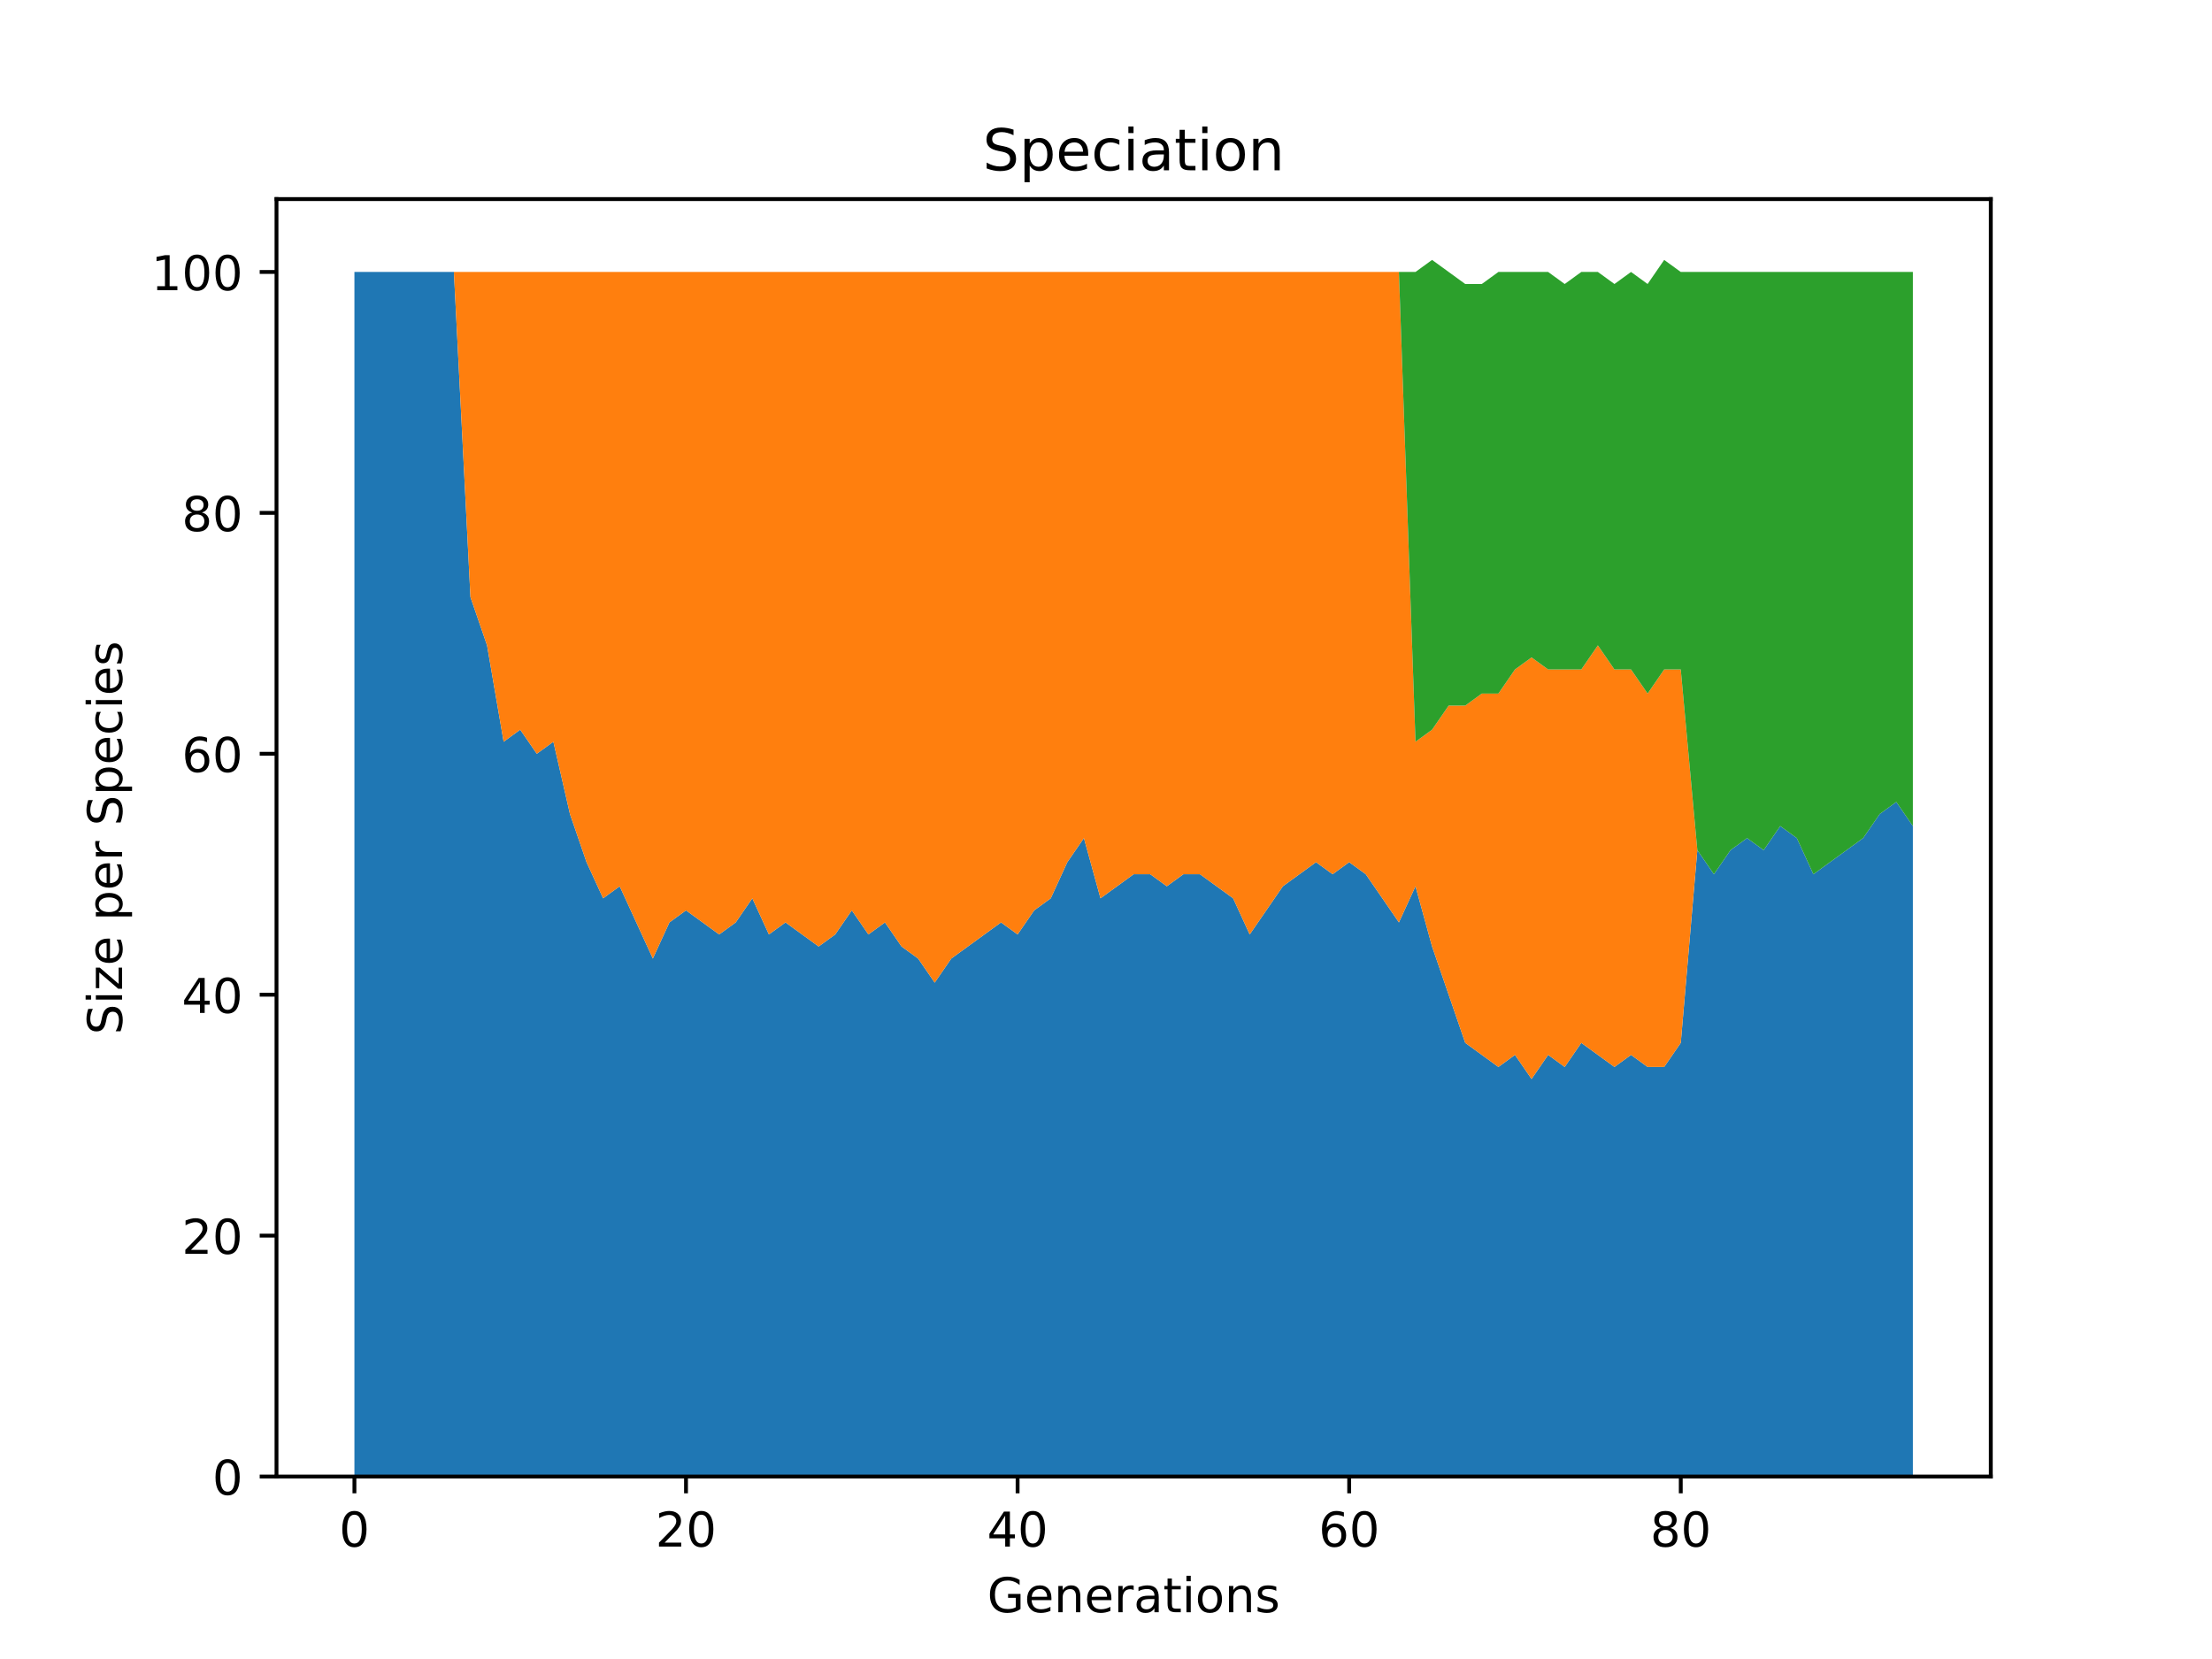 <?xml version="1.0" encoding="utf-8" standalone="no"?>
<!DOCTYPE svg PUBLIC "-//W3C//DTD SVG 1.1//EN"
  "http://www.w3.org/Graphics/SVG/1.1/DTD/svg11.dtd">
<!-- Created with matplotlib (https://matplotlib.org/) -->
<svg height="345.6pt" version="1.1" viewBox="0 0 460.8 345.6" width="460.8pt" xmlns="http://www.w3.org/2000/svg" xmlns:xlink="http://www.w3.org/1999/xlink">
 <defs>
  <style type="text/css">*{stroke-linecap:butt;stroke-linejoin:round;}</style>
 </defs>
 <g id="figure_1">
  <g id="patch_1">
   <path d="M 0 345.6 
L 460.8 345.6 
L 460.8 0 
L 0 0 
z
" style="fill:#ffffff;"/>
  </g>
  <g id="axes_1">
   <g id="patch_2">
    <path d="M 57.6 307.584 
L 414.72 307.584 
L 414.72 41.472 
L 57.6 41.472 
z
" style="fill:#ffffff;"/>
   </g>
   <g id="PolyCollection_1">
    <path clip-path="url(#p830a45594c)" d="M 73.833 56.653 
L 73.833 307.584 
L 77.286 307.584 
L 80.74 307.584 
L 84.194 307.584 
L 87.648 307.584 
L 91.102 307.584 
L 94.555 307.584 
L 98.009 307.584 
L 101.463 307.584 
L 104.917 307.584 
L 108.37 307.584 
L 111.824 307.584 
L 115.278 307.584 
L 118.732 307.584 
L 122.186 307.584 
L 125.639 307.584 
L 129.093 307.584 
L 132.547 307.584 
L 136.001 307.584 
L 139.454 307.584 
L 142.908 307.584 
L 146.362 307.584 
L 149.816 307.584 
L 153.269 307.584 
L 156.723 307.584 
L 160.177 307.584 
L 163.631 307.584 
L 167.085 307.584 
L 170.538 307.584 
L 173.992 307.584 
L 177.446 307.584 
L 180.9 307.584 
L 184.353 307.584 
L 187.807 307.584 
L 191.261 307.584 
L 194.715 307.584 
L 198.169 307.584 
L 201.622 307.584 
L 205.076 307.584 
L 208.53 307.584 
L 211.984 307.584 
L 215.437 307.584 
L 218.891 307.584 
L 222.345 307.584 
L 225.799 307.584 
L 229.252 307.584 
L 232.706 307.584 
L 236.16 307.584 
L 239.614 307.584 
L 243.068 307.584 
L 246.521 307.584 
L 249.975 307.584 
L 253.429 307.584 
L 256.883 307.584 
L 260.336 307.584 
L 263.79 307.584 
L 267.244 307.584 
L 270.698 307.584 
L 274.151 307.584 
L 277.605 307.584 
L 281.059 307.584 
L 284.513 307.584 
L 287.967 307.584 
L 291.42 307.584 
L 294.874 307.584 
L 298.328 307.584 
L 301.782 307.584 
L 305.235 307.584 
L 308.689 307.584 
L 312.143 307.584 
L 315.597 307.584 
L 319.051 307.584 
L 322.504 307.584 
L 325.958 307.584 
L 329.412 307.584 
L 332.866 307.584 
L 336.319 307.584 
L 339.773 307.584 
L 343.227 307.584 
L 346.681 307.584 
L 350.134 307.584 
L 353.588 307.584 
L 357.042 307.584 
L 360.496 307.584 
L 363.95 307.584 
L 367.403 307.584 
L 370.857 307.584 
L 374.311 307.584 
L 377.765 307.584 
L 381.218 307.584 
L 384.672 307.584 
L 388.126 307.584 
L 391.58 307.584 
L 395.034 307.584 
L 398.487 307.584 
L 398.487 172.081 
L 398.487 172.081 
L 395.034 167.063 
L 391.58 169.572 
L 388.126 174.591 
L 384.672 177.1 
L 381.218 179.609 
L 377.765 182.119 
L 374.311 174.591 
L 370.857 172.081 
L 367.403 177.1 
L 363.95 174.591 
L 360.496 177.1 
L 357.042 182.119 
L 353.588 177.1 
L 350.134 217.249 
L 346.681 222.268 
L 343.227 222.268 
L 339.773 219.758 
L 336.319 222.268 
L 332.866 219.758 
L 329.412 217.249 
L 325.958 222.268 
L 322.504 219.758 
L 319.051 224.777 
L 315.597 219.758 
L 312.143 222.268 
L 308.689 219.758 
L 305.235 217.249 
L 301.782 207.212 
L 298.328 197.174 
L 294.874 184.628 
L 291.42 192.156 
L 287.967 187.137 
L 284.513 182.119 
L 281.059 179.609 
L 277.605 182.119 
L 274.151 179.609 
L 270.698 182.119 
L 267.244 184.628 
L 263.79 189.647 
L 260.336 194.665 
L 256.883 187.137 
L 253.429 184.628 
L 249.975 182.119 
L 246.521 182.119 
L 243.068 184.628 
L 239.614 182.119 
L 236.16 182.119 
L 232.706 184.628 
L 229.252 187.137 
L 225.799 174.591 
L 222.345 179.609 
L 218.891 187.137 
L 215.437 189.647 
L 211.984 194.665 
L 208.53 192.156 
L 205.076 194.665 
L 201.622 197.174 
L 198.169 199.684 
L 194.715 204.702 
L 191.261 199.684 
L 187.807 197.174 
L 184.353 192.156 
L 180.9 194.665 
L 177.446 189.647 
L 173.992 194.665 
L 170.538 197.174 
L 167.085 194.665 
L 163.631 192.156 
L 160.177 194.665 
L 156.723 187.137 
L 153.269 192.156 
L 149.816 194.665 
L 146.362 192.156 
L 142.908 189.647 
L 139.454 192.156 
L 136.001 199.684 
L 132.547 192.156 
L 129.093 184.628 
L 125.639 187.137 
L 122.186 179.609 
L 118.732 169.572 
L 115.278 154.516 
L 111.824 157.026 
L 108.37 152.007 
L 104.917 154.516 
L 101.463 134.442 
L 98.009 124.405 
L 94.555 56.653 
L 91.102 56.653 
L 87.648 56.653 
L 84.194 56.653 
L 80.74 56.653 
L 77.286 56.653 
L 73.833 56.653 
z
" style="fill:#1f77b4;"/>
   </g>
   <g id="PolyCollection_2">
    <path clip-path="url(#p830a45594c)" d="M 73.833 56.653 
L 73.833 56.653 
L 77.286 56.653 
L 80.74 56.653 
L 84.194 56.653 
L 87.648 56.653 
L 91.102 56.653 
L 94.555 56.653 
L 98.009 124.405 
L 101.463 134.442 
L 104.917 154.516 
L 108.37 152.007 
L 111.824 157.026 
L 115.278 154.516 
L 118.732 169.572 
L 122.186 179.609 
L 125.639 187.137 
L 129.093 184.628 
L 132.547 192.156 
L 136.001 199.684 
L 139.454 192.156 
L 142.908 189.647 
L 146.362 192.156 
L 149.816 194.665 
L 153.269 192.156 
L 156.723 187.137 
L 160.177 194.665 
L 163.631 192.156 
L 167.085 194.665 
L 170.538 197.174 
L 173.992 194.665 
L 177.446 189.647 
L 180.9 194.665 
L 184.353 192.156 
L 187.807 197.174 
L 191.261 199.684 
L 194.715 204.702 
L 198.169 199.684 
L 201.622 197.174 
L 205.076 194.665 
L 208.53 192.156 
L 211.984 194.665 
L 215.437 189.647 
L 218.891 187.137 
L 222.345 179.609 
L 225.799 174.591 
L 229.252 187.137 
L 232.706 184.628 
L 236.16 182.119 
L 239.614 182.119 
L 243.068 184.628 
L 246.521 182.119 
L 249.975 182.119 
L 253.429 184.628 
L 256.883 187.137 
L 260.336 194.665 
L 263.79 189.647 
L 267.244 184.628 
L 270.698 182.119 
L 274.151 179.609 
L 277.605 182.119 
L 281.059 179.609 
L 284.513 182.119 
L 287.967 187.137 
L 291.42 192.156 
L 294.874 184.628 
L 298.328 197.174 
L 301.782 207.212 
L 305.235 217.249 
L 308.689 219.758 
L 312.143 222.268 
L 315.597 219.758 
L 319.051 224.777 
L 322.504 219.758 
L 325.958 222.268 
L 329.412 217.249 
L 332.866 219.758 
L 336.319 222.268 
L 339.773 219.758 
L 343.227 222.268 
L 346.681 222.268 
L 350.134 217.249 
L 353.588 177.1 
L 357.042 182.119 
L 360.496 177.1 
L 363.95 174.591 
L 367.403 177.1 
L 370.857 172.081 
L 374.311 174.591 
L 377.765 182.119 
L 381.218 179.609 
L 384.672 177.1 
L 388.126 174.591 
L 391.58 169.572 
L 395.034 167.063 
L 398.487 172.081 
L 398.487 172.081 
L 398.487 172.081 
L 395.034 167.063 
L 391.58 169.572 
L 388.126 174.591 
L 384.672 177.1 
L 381.218 179.609 
L 377.765 182.119 
L 374.311 174.591 
L 370.857 172.081 
L 367.403 177.1 
L 363.95 174.591 
L 360.496 177.1 
L 357.042 182.119 
L 353.588 177.1 
L 350.134 139.46 
L 346.681 139.46 
L 343.227 144.479 
L 339.773 139.46 
L 336.319 139.46 
L 332.866 134.442 
L 329.412 139.46 
L 325.958 139.46 
L 322.504 139.46 
L 319.051 136.951 
L 315.597 139.46 
L 312.143 144.479 
L 308.689 144.479 
L 305.235 146.988 
L 301.782 146.988 
L 298.328 152.007 
L 294.874 154.516 
L 291.42 56.653 
L 287.967 56.653 
L 284.513 56.653 
L 281.059 56.653 
L 277.605 56.653 
L 274.151 56.653 
L 270.698 56.653 
L 267.244 56.653 
L 263.79 56.653 
L 260.336 56.653 
L 256.883 56.653 
L 253.429 56.653 
L 249.975 56.653 
L 246.521 56.653 
L 243.068 56.653 
L 239.614 56.653 
L 236.16 56.653 
L 232.706 56.653 
L 229.252 56.653 
L 225.799 56.653 
L 222.345 56.653 
L 218.891 56.653 
L 215.437 56.653 
L 211.984 56.653 
L 208.53 56.653 
L 205.076 56.653 
L 201.622 56.653 
L 198.169 56.653 
L 194.715 56.653 
L 191.261 56.653 
L 187.807 56.653 
L 184.353 56.653 
L 180.9 56.653 
L 177.446 56.653 
L 173.992 56.653 
L 170.538 56.653 
L 167.085 56.653 
L 163.631 56.653 
L 160.177 56.653 
L 156.723 56.653 
L 153.269 56.653 
L 149.816 56.653 
L 146.362 56.653 
L 142.908 56.653 
L 139.454 56.653 
L 136.001 56.653 
L 132.547 56.653 
L 129.093 56.653 
L 125.639 56.653 
L 122.186 56.653 
L 118.732 56.653 
L 115.278 56.653 
L 111.824 56.653 
L 108.37 56.653 
L 104.917 56.653 
L 101.463 56.653 
L 98.009 56.653 
L 94.555 56.653 
L 91.102 56.653 
L 87.648 56.653 
L 84.194 56.653 
L 80.74 56.653 
L 77.286 56.653 
L 73.833 56.653 
z
" style="fill:#ff7f0e;"/>
   </g>
   <g id="PolyCollection_3">
    <path clip-path="url(#p830a45594c)" d="M 73.833 56.653 
L 73.833 56.653 
L 77.286 56.653 
L 80.74 56.653 
L 84.194 56.653 
L 87.648 56.653 
L 91.102 56.653 
L 94.555 56.653 
L 98.009 56.653 
L 101.463 56.653 
L 104.917 56.653 
L 108.37 56.653 
L 111.824 56.653 
L 115.278 56.653 
L 118.732 56.653 
L 122.186 56.653 
L 125.639 56.653 
L 129.093 56.653 
L 132.547 56.653 
L 136.001 56.653 
L 139.454 56.653 
L 142.908 56.653 
L 146.362 56.653 
L 149.816 56.653 
L 153.269 56.653 
L 156.723 56.653 
L 160.177 56.653 
L 163.631 56.653 
L 167.085 56.653 
L 170.538 56.653 
L 173.992 56.653 
L 177.446 56.653 
L 180.9 56.653 
L 184.353 56.653 
L 187.807 56.653 
L 191.261 56.653 
L 194.715 56.653 
L 198.169 56.653 
L 201.622 56.653 
L 205.076 56.653 
L 208.53 56.653 
L 211.984 56.653 
L 215.437 56.653 
L 218.891 56.653 
L 222.345 56.653 
L 225.799 56.653 
L 229.252 56.653 
L 232.706 56.653 
L 236.16 56.653 
L 239.614 56.653 
L 243.068 56.653 
L 246.521 56.653 
L 249.975 56.653 
L 253.429 56.653 
L 256.883 56.653 
L 260.336 56.653 
L 263.79 56.653 
L 267.244 56.653 
L 270.698 56.653 
L 274.151 56.653 
L 277.605 56.653 
L 281.059 56.653 
L 284.513 56.653 
L 287.967 56.653 
L 291.42 56.653 
L 294.874 154.516 
L 298.328 152.007 
L 301.782 146.988 
L 305.235 146.988 
L 308.689 144.479 
L 312.143 144.479 
L 315.597 139.46 
L 319.051 136.951 
L 322.504 139.46 
L 325.958 139.46 
L 329.412 139.46 
L 332.866 134.442 
L 336.319 139.46 
L 339.773 139.46 
L 343.227 144.479 
L 346.681 139.46 
L 350.134 139.46 
L 353.588 177.1 
L 357.042 182.119 
L 360.496 177.1 
L 363.95 174.591 
L 367.403 177.1 
L 370.857 172.081 
L 374.311 174.591 
L 377.765 182.119 
L 381.218 179.609 
L 384.672 177.1 
L 388.126 174.591 
L 391.58 169.572 
L 395.034 167.063 
L 398.487 172.081 
L 398.487 56.653 
L 398.487 56.653 
L 395.034 56.653 
L 391.58 56.653 
L 388.126 56.653 
L 384.672 56.653 
L 381.218 56.653 
L 377.765 56.653 
L 374.311 56.653 
L 370.857 56.653 
L 367.403 56.653 
L 363.95 56.653 
L 360.496 56.653 
L 357.042 56.653 
L 353.588 56.653 
L 350.134 56.653 
L 346.681 54.144 
L 343.227 59.163 
L 339.773 56.653 
L 336.319 59.163 
L 332.866 56.653 
L 329.412 56.653 
L 325.958 59.163 
L 322.504 56.653 
L 319.051 56.653 
L 315.597 56.653 
L 312.143 56.653 
L 308.689 59.163 
L 305.235 59.163 
L 301.782 56.653 
L 298.328 54.144 
L 294.874 56.653 
L 291.42 56.653 
L 287.967 56.653 
L 284.513 56.653 
L 281.059 56.653 
L 277.605 56.653 
L 274.151 56.653 
L 270.698 56.653 
L 267.244 56.653 
L 263.79 56.653 
L 260.336 56.653 
L 256.883 56.653 
L 253.429 56.653 
L 249.975 56.653 
L 246.521 56.653 
L 243.068 56.653 
L 239.614 56.653 
L 236.16 56.653 
L 232.706 56.653 
L 229.252 56.653 
L 225.799 56.653 
L 222.345 56.653 
L 218.891 56.653 
L 215.437 56.653 
L 211.984 56.653 
L 208.53 56.653 
L 205.076 56.653 
L 201.622 56.653 
L 198.169 56.653 
L 194.715 56.653 
L 191.261 56.653 
L 187.807 56.653 
L 184.353 56.653 
L 180.9 56.653 
L 177.446 56.653 
L 173.992 56.653 
L 170.538 56.653 
L 167.085 56.653 
L 163.631 56.653 
L 160.177 56.653 
L 156.723 56.653 
L 153.269 56.653 
L 149.816 56.653 
L 146.362 56.653 
L 142.908 56.653 
L 139.454 56.653 
L 136.001 56.653 
L 132.547 56.653 
L 129.093 56.653 
L 125.639 56.653 
L 122.186 56.653 
L 118.732 56.653 
L 115.278 56.653 
L 111.824 56.653 
L 108.37 56.653 
L 104.917 56.653 
L 101.463 56.653 
L 98.009 56.653 
L 94.555 56.653 
L 91.102 56.653 
L 87.648 56.653 
L 84.194 56.653 
L 80.74 56.653 
L 77.286 56.653 
L 73.833 56.653 
z
" style="fill:#2ca02c;"/>
   </g>
   <g id="matplotlib.axis_1">
    <g id="xtick_1">
     <g id="line2d_1">
      <defs>
       <path d="M 0 0 
L 0 3.5 
" id="m024dc32980" style="stroke:#000000;stroke-width:0.8;"/>
      </defs>
      <g>
       <use style="stroke:#000000;stroke-width:0.8;" x="73.833" xlink:href="#m024dc32980" y="307.584"/>
      </g>
     </g>
     <g id="text_1">
      <!-- 0 -->
      <g transform="translate(70.651 322.182)scale(0.1 -0.1)">
       <defs>
        <path d="M 31.781 66.406 
Q 24.172 66.406 20.328 58.906 
Q 16.5 51.422 16.5 36.375 
Q 16.5 21.391 20.328 13.891 
Q 24.172 6.391 31.781 6.391 
Q 39.453 6.391 43.281 13.891 
Q 47.125 21.391 47.125 36.375 
Q 47.125 51.422 43.281 58.906 
Q 39.453 66.406 31.781 66.406 
z
M 31.781 74.219 
Q 44.047 74.219 50.516 64.516 
Q 56.984 54.828 56.984 36.375 
Q 56.984 17.969 50.516 8.266 
Q 44.047 -1.422 31.781 -1.422 
Q 19.531 -1.422 13.062 8.266 
Q 6.594 17.969 6.594 36.375 
Q 6.594 54.828 13.062 64.516 
Q 19.531 74.219 31.781 74.219 
z
" id="DejaVuSans-48"/>
       </defs>
       <use xlink:href="#DejaVuSans-48"/>
      </g>
     </g>
    </g>
    <g id="xtick_2">
     <g id="line2d_2">
      <g>
       <use style="stroke:#000000;stroke-width:0.8;" x="142.908" xlink:href="#m024dc32980" y="307.584"/>
      </g>
     </g>
     <g id="text_2">
      <!-- 20 -->
      <g transform="translate(136.546 322.182)scale(0.1 -0.1)">
       <defs>
        <path d="M 19.188 8.297 
L 53.609 8.297 
L 53.609 0 
L 7.328 0 
L 7.328 8.297 
Q 12.938 14.109 22.625 23.891 
Q 32.328 33.688 34.812 36.531 
Q 39.547 41.844 41.422 45.531 
Q 43.312 49.219 43.312 52.781 
Q 43.312 58.594 39.234 62.25 
Q 35.156 65.922 28.609 65.922 
Q 23.969 65.922 18.812 64.312 
Q 13.672 62.703 7.812 59.422 
L 7.812 69.391 
Q 13.766 71.781 18.938 73 
Q 24.125 74.219 28.422 74.219 
Q 39.75 74.219 46.484 68.547 
Q 53.219 62.891 53.219 53.422 
Q 53.219 48.922 51.531 44.891 
Q 49.859 40.875 45.406 35.406 
Q 44.188 33.984 37.641 27.219 
Q 31.109 20.453 19.188 8.297 
z
" id="DejaVuSans-50"/>
       </defs>
       <use xlink:href="#DejaVuSans-50"/>
       <use x="63.623" xlink:href="#DejaVuSans-48"/>
      </g>
     </g>
    </g>
    <g id="xtick_3">
     <g id="line2d_3">
      <g>
       <use style="stroke:#000000;stroke-width:0.8;" x="211.984" xlink:href="#m024dc32980" y="307.584"/>
      </g>
     </g>
     <g id="text_3">
      <!-- 40 -->
      <g transform="translate(205.621 322.182)scale(0.1 -0.1)">
       <defs>
        <path d="M 37.797 64.312 
L 12.891 25.391 
L 37.797 25.391 
z
M 35.203 72.906 
L 47.609 72.906 
L 47.609 25.391 
L 58.016 25.391 
L 58.016 17.188 
L 47.609 17.188 
L 47.609 0 
L 37.797 0 
L 37.797 17.188 
L 4.891 17.188 
L 4.891 26.703 
z
" id="DejaVuSans-52"/>
       </defs>
       <use xlink:href="#DejaVuSans-52"/>
       <use x="63.623" xlink:href="#DejaVuSans-48"/>
      </g>
     </g>
    </g>
    <g id="xtick_4">
     <g id="line2d_4">
      <g>
       <use style="stroke:#000000;stroke-width:0.8;" x="281.059" xlink:href="#m024dc32980" y="307.584"/>
      </g>
     </g>
     <g id="text_4">
      <!-- 60 -->
      <g transform="translate(274.697 322.182)scale(0.1 -0.1)">
       <defs>
        <path d="M 33.016 40.375 
Q 26.375 40.375 22.484 35.828 
Q 18.609 31.297 18.609 23.391 
Q 18.609 15.531 22.484 10.953 
Q 26.375 6.391 33.016 6.391 
Q 39.656 6.391 43.531 10.953 
Q 47.406 15.531 47.406 23.391 
Q 47.406 31.297 43.531 35.828 
Q 39.656 40.375 33.016 40.375 
z
M 52.594 71.297 
L 52.594 62.312 
Q 48.875 64.062 45.094 64.984 
Q 41.312 65.922 37.594 65.922 
Q 27.828 65.922 22.672 59.328 
Q 17.531 52.734 16.797 39.406 
Q 19.672 43.656 24.016 45.922 
Q 28.375 48.188 33.594 48.188 
Q 44.578 48.188 50.953 41.516 
Q 57.328 34.859 57.328 23.391 
Q 57.328 12.156 50.688 5.359 
Q 44.047 -1.422 33.016 -1.422 
Q 20.359 -1.422 13.672 8.266 
Q 6.984 17.969 6.984 36.375 
Q 6.984 53.656 15.188 63.938 
Q 23.391 74.219 37.203 74.219 
Q 40.922 74.219 44.703 73.484 
Q 48.484 72.75 52.594 71.297 
z
" id="DejaVuSans-54"/>
       </defs>
       <use xlink:href="#DejaVuSans-54"/>
       <use x="63.623" xlink:href="#DejaVuSans-48"/>
      </g>
     </g>
    </g>
    <g id="xtick_5">
     <g id="line2d_5">
      <g>
       <use style="stroke:#000000;stroke-width:0.8;" x="350.134" xlink:href="#m024dc32980" y="307.584"/>
      </g>
     </g>
     <g id="text_5">
      <!-- 80 -->
      <g transform="translate(343.772 322.182)scale(0.1 -0.1)">
       <defs>
        <path d="M 31.781 34.625 
Q 24.75 34.625 20.719 30.859 
Q 16.703 27.094 16.703 20.516 
Q 16.703 13.922 20.719 10.156 
Q 24.75 6.391 31.781 6.391 
Q 38.812 6.391 42.859 10.172 
Q 46.922 13.969 46.922 20.516 
Q 46.922 27.094 42.891 30.859 
Q 38.875 34.625 31.781 34.625 
z
M 21.922 38.812 
Q 15.578 40.375 12.031 44.719 
Q 8.5 49.078 8.5 55.328 
Q 8.5 64.062 14.719 69.141 
Q 20.953 74.219 31.781 74.219 
Q 42.672 74.219 48.875 69.141 
Q 55.078 64.062 55.078 55.328 
Q 55.078 49.078 51.531 44.719 
Q 48 40.375 41.703 38.812 
Q 48.828 37.156 52.797 32.312 
Q 56.781 27.484 56.781 20.516 
Q 56.781 9.906 50.312 4.234 
Q 43.844 -1.422 31.781 -1.422 
Q 19.734 -1.422 13.25 4.234 
Q 6.781 9.906 6.781 20.516 
Q 6.781 27.484 10.781 32.312 
Q 14.797 37.156 21.922 38.812 
z
M 18.312 54.391 
Q 18.312 48.734 21.844 45.562 
Q 25.391 42.391 31.781 42.391 
Q 38.141 42.391 41.719 45.562 
Q 45.312 48.734 45.312 54.391 
Q 45.312 60.062 41.719 63.234 
Q 38.141 66.406 31.781 66.406 
Q 25.391 66.406 21.844 63.234 
Q 18.312 60.062 18.312 54.391 
z
" id="DejaVuSans-56"/>
       </defs>
       <use xlink:href="#DejaVuSans-56"/>
       <use x="63.623" xlink:href="#DejaVuSans-48"/>
      </g>
     </g>
    </g>
    <g id="text_6">
     <!-- Generations -->
     <g transform="translate(205.662 335.861)scale(0.1 -0.1)">
      <defs>
       <path d="M 59.516 10.406 
L 59.516 29.984 
L 43.406 29.984 
L 43.406 38.094 
L 69.281 38.094 
L 69.281 6.781 
Q 63.578 2.734 56.688 0.656 
Q 49.812 -1.422 42 -1.422 
Q 24.906 -1.422 15.25 8.562 
Q 5.609 18.562 5.609 36.375 
Q 5.609 54.25 15.25 64.234 
Q 24.906 74.219 42 74.219 
Q 49.125 74.219 55.547 72.453 
Q 61.969 70.703 67.391 67.281 
L 67.391 56.781 
Q 61.922 61.422 55.766 63.766 
Q 49.609 66.109 42.828 66.109 
Q 29.438 66.109 22.719 58.641 
Q 16.016 51.172 16.016 36.375 
Q 16.016 21.625 22.719 14.156 
Q 29.438 6.688 42.828 6.688 
Q 48.047 6.688 52.141 7.594 
Q 56.25 8.5 59.516 10.406 
z
" id="DejaVuSans-71"/>
       <path d="M 56.203 29.594 
L 56.203 25.203 
L 14.891 25.203 
Q 15.484 15.922 20.484 11.062 
Q 25.484 6.203 34.422 6.203 
Q 39.594 6.203 44.453 7.469 
Q 49.312 8.734 54.109 11.281 
L 54.109 2.781 
Q 49.266 0.734 44.188 -0.344 
Q 39.109 -1.422 33.891 -1.422 
Q 20.797 -1.422 13.156 6.188 
Q 5.516 13.812 5.516 26.812 
Q 5.516 40.234 12.766 48.109 
Q 20.016 56 32.328 56 
Q 43.359 56 49.781 48.891 
Q 56.203 41.797 56.203 29.594 
z
M 47.219 32.234 
Q 47.125 39.594 43.094 43.984 
Q 39.062 48.391 32.422 48.391 
Q 24.906 48.391 20.391 44.141 
Q 15.875 39.891 15.188 32.172 
z
" id="DejaVuSans-101"/>
       <path d="M 54.891 33.016 
L 54.891 0 
L 45.906 0 
L 45.906 32.719 
Q 45.906 40.484 42.875 44.328 
Q 39.844 48.188 33.797 48.188 
Q 26.516 48.188 22.312 43.547 
Q 18.109 38.922 18.109 30.906 
L 18.109 0 
L 9.078 0 
L 9.078 54.688 
L 18.109 54.688 
L 18.109 46.188 
Q 21.344 51.125 25.703 53.562 
Q 30.078 56 35.797 56 
Q 45.219 56 50.047 50.172 
Q 54.891 44.344 54.891 33.016 
z
" id="DejaVuSans-110"/>
       <path d="M 41.109 46.297 
Q 39.594 47.172 37.812 47.578 
Q 36.031 48 33.891 48 
Q 26.266 48 22.188 43.047 
Q 18.109 38.094 18.109 28.812 
L 18.109 0 
L 9.078 0 
L 9.078 54.688 
L 18.109 54.688 
L 18.109 46.188 
Q 20.953 51.172 25.484 53.578 
Q 30.031 56 36.531 56 
Q 37.453 56 38.578 55.875 
Q 39.703 55.766 41.062 55.516 
z
" id="DejaVuSans-114"/>
       <path d="M 34.281 27.484 
Q 23.391 27.484 19.188 25 
Q 14.984 22.516 14.984 16.5 
Q 14.984 11.719 18.141 8.906 
Q 21.297 6.109 26.703 6.109 
Q 34.188 6.109 38.703 11.406 
Q 43.219 16.703 43.219 25.484 
L 43.219 27.484 
z
M 52.203 31.203 
L 52.203 0 
L 43.219 0 
L 43.219 8.297 
Q 40.141 3.328 35.547 0.953 
Q 30.953 -1.422 24.312 -1.422 
Q 15.922 -1.422 10.953 3.297 
Q 6 8.016 6 15.922 
Q 6 25.141 12.172 29.828 
Q 18.359 34.516 30.609 34.516 
L 43.219 34.516 
L 43.219 35.406 
Q 43.219 41.609 39.141 45 
Q 35.062 48.391 27.688 48.391 
Q 23 48.391 18.547 47.266 
Q 14.109 46.141 10.016 43.891 
L 10.016 52.203 
Q 14.938 54.109 19.578 55.047 
Q 24.219 56 28.609 56 
Q 40.484 56 46.344 49.844 
Q 52.203 43.703 52.203 31.203 
z
" id="DejaVuSans-97"/>
       <path d="M 18.312 70.219 
L 18.312 54.688 
L 36.812 54.688 
L 36.812 47.703 
L 18.312 47.703 
L 18.312 18.016 
Q 18.312 11.328 20.141 9.422 
Q 21.969 7.516 27.594 7.516 
L 36.812 7.516 
L 36.812 0 
L 27.594 0 
Q 17.188 0 13.234 3.875 
Q 9.281 7.766 9.281 18.016 
L 9.281 47.703 
L 2.688 47.703 
L 2.688 54.688 
L 9.281 54.688 
L 9.281 70.219 
z
" id="DejaVuSans-116"/>
       <path d="M 9.422 54.688 
L 18.406 54.688 
L 18.406 0 
L 9.422 0 
z
M 9.422 75.984 
L 18.406 75.984 
L 18.406 64.594 
L 9.422 64.594 
z
" id="DejaVuSans-105"/>
       <path d="M 30.609 48.391 
Q 23.391 48.391 19.188 42.75 
Q 14.984 37.109 14.984 27.297 
Q 14.984 17.484 19.156 11.844 
Q 23.344 6.203 30.609 6.203 
Q 37.797 6.203 41.984 11.859 
Q 46.188 17.531 46.188 27.297 
Q 46.188 37.016 41.984 42.703 
Q 37.797 48.391 30.609 48.391 
z
M 30.609 56 
Q 42.328 56 49.016 48.375 
Q 55.719 40.766 55.719 27.297 
Q 55.719 13.875 49.016 6.219 
Q 42.328 -1.422 30.609 -1.422 
Q 18.844 -1.422 12.172 6.219 
Q 5.516 13.875 5.516 27.297 
Q 5.516 40.766 12.172 48.375 
Q 18.844 56 30.609 56 
z
" id="DejaVuSans-111"/>
       <path d="M 44.281 53.078 
L 44.281 44.578 
Q 40.484 46.531 36.375 47.5 
Q 32.281 48.484 27.875 48.484 
Q 21.188 48.484 17.844 46.438 
Q 14.5 44.391 14.5 40.281 
Q 14.5 37.156 16.891 35.375 
Q 19.281 33.594 26.516 31.984 
L 29.594 31.297 
Q 39.156 29.25 43.188 25.516 
Q 47.219 21.781 47.219 15.094 
Q 47.219 7.469 41.188 3.016 
Q 35.156 -1.422 24.609 -1.422 
Q 20.219 -1.422 15.453 -0.562 
Q 10.688 0.297 5.422 2 
L 5.422 11.281 
Q 10.406 8.688 15.234 7.391 
Q 20.062 6.109 24.812 6.109 
Q 31.156 6.109 34.562 8.281 
Q 37.984 10.453 37.984 14.406 
Q 37.984 18.062 35.516 20.016 
Q 33.062 21.969 24.703 23.781 
L 21.578 24.516 
Q 13.234 26.266 9.516 29.906 
Q 5.812 33.547 5.812 39.891 
Q 5.812 47.609 11.281 51.797 
Q 16.75 56 26.812 56 
Q 31.781 56 36.172 55.266 
Q 40.578 54.547 44.281 53.078 
z
" id="DejaVuSans-115"/>
      </defs>
      <use xlink:href="#DejaVuSans-71"/>
      <use x="77.49" xlink:href="#DejaVuSans-101"/>
      <use x="139.014" xlink:href="#DejaVuSans-110"/>
      <use x="202.393" xlink:href="#DejaVuSans-101"/>
      <use x="263.916" xlink:href="#DejaVuSans-114"/>
      <use x="305.029" xlink:href="#DejaVuSans-97"/>
      <use x="366.309" xlink:href="#DejaVuSans-116"/>
      <use x="405.518" xlink:href="#DejaVuSans-105"/>
      <use x="433.301" xlink:href="#DejaVuSans-111"/>
      <use x="494.482" xlink:href="#DejaVuSans-110"/>
      <use x="557.861" xlink:href="#DejaVuSans-115"/>
     </g>
    </g>
   </g>
   <g id="matplotlib.axis_2">
    <g id="ytick_1">
     <g id="line2d_6">
      <defs>
       <path d="M 0 0 
L -3.5 0 
" id="m48ff86b869" style="stroke:#000000;stroke-width:0.8;"/>
      </defs>
      <g>
       <use style="stroke:#000000;stroke-width:0.8;" x="57.6" xlink:href="#m48ff86b869" y="307.584"/>
      </g>
     </g>
     <g id="text_7">
      <!-- 0 -->
      <g transform="translate(44.237 311.383)scale(0.1 -0.1)">
       <use xlink:href="#DejaVuSans-48"/>
      </g>
     </g>
    </g>
    <g id="ytick_2">
     <g id="line2d_7">
      <g>
       <use style="stroke:#000000;stroke-width:0.8;" x="57.6" xlink:href="#m48ff86b869" y="257.398"/>
      </g>
     </g>
     <g id="text_8">
      <!-- 20 -->
      <g transform="translate(37.875 261.197)scale(0.1 -0.1)">
       <use xlink:href="#DejaVuSans-50"/>
       <use x="63.623" xlink:href="#DejaVuSans-48"/>
      </g>
     </g>
    </g>
    <g id="ytick_3">
     <g id="line2d_8">
      <g>
       <use style="stroke:#000000;stroke-width:0.8;" x="57.6" xlink:href="#m48ff86b869" y="207.212"/>
      </g>
     </g>
     <g id="text_9">
      <!-- 40 -->
      <g transform="translate(37.875 211.011)scale(0.1 -0.1)">
       <use xlink:href="#DejaVuSans-52"/>
       <use x="63.623" xlink:href="#DejaVuSans-48"/>
      </g>
     </g>
    </g>
    <g id="ytick_4">
     <g id="line2d_9">
      <g>
       <use style="stroke:#000000;stroke-width:0.8;" x="57.6" xlink:href="#m48ff86b869" y="157.026"/>
      </g>
     </g>
     <g id="text_10">
      <!-- 60 -->
      <g transform="translate(37.875 160.825)scale(0.1 -0.1)">
       <use xlink:href="#DejaVuSans-54"/>
       <use x="63.623" xlink:href="#DejaVuSans-48"/>
      </g>
     </g>
    </g>
    <g id="ytick_5">
     <g id="line2d_10">
      <g>
       <use style="stroke:#000000;stroke-width:0.8;" x="57.6" xlink:href="#m48ff86b869" y="106.839"/>
      </g>
     </g>
     <g id="text_11">
      <!-- 80 -->
      <g transform="translate(37.875 110.639)scale(0.1 -0.1)">
       <use xlink:href="#DejaVuSans-56"/>
       <use x="63.623" xlink:href="#DejaVuSans-48"/>
      </g>
     </g>
    </g>
    <g id="ytick_6">
     <g id="line2d_11">
      <g>
       <use style="stroke:#000000;stroke-width:0.8;" x="57.6" xlink:href="#m48ff86b869" y="56.653"/>
      </g>
     </g>
     <g id="text_12">
      <!-- 100 -->
      <g transform="translate(31.512 60.453)scale(0.1 -0.1)">
       <defs>
        <path d="M 12.406 8.297 
L 28.516 8.297 
L 28.516 63.922 
L 10.984 60.406 
L 10.984 69.391 
L 28.422 72.906 
L 38.281 72.906 
L 38.281 8.297 
L 54.391 8.297 
L 54.391 0 
L 12.406 0 
z
" id="DejaVuSans-49"/>
       </defs>
       <use xlink:href="#DejaVuSans-49"/>
       <use x="63.623" xlink:href="#DejaVuSans-48"/>
       <use x="127.246" xlink:href="#DejaVuSans-48"/>
      </g>
     </g>
    </g>
    <g id="text_13">
     <!-- Size per Species -->
     <g transform="translate(25.433 215.521)rotate(-90)scale(0.1 -0.1)">
      <defs>
       <path d="M 53.516 70.516 
L 53.516 60.891 
Q 47.906 63.578 42.922 64.891 
Q 37.938 66.219 33.297 66.219 
Q 25.25 66.219 20.875 63.094 
Q 16.5 59.969 16.5 54.203 
Q 16.5 49.359 19.406 46.891 
Q 22.312 44.438 30.422 42.922 
L 36.375 41.703 
Q 47.406 39.594 52.656 34.297 
Q 57.906 29 57.906 20.125 
Q 57.906 9.516 50.797 4.047 
Q 43.703 -1.422 29.984 -1.422 
Q 24.812 -1.422 18.969 -0.25 
Q 13.141 0.922 6.891 3.219 
L 6.891 13.375 
Q 12.891 10.016 18.656 8.297 
Q 24.422 6.594 29.984 6.594 
Q 38.422 6.594 43.016 9.906 
Q 47.609 13.234 47.609 19.391 
Q 47.609 24.75 44.312 27.781 
Q 41.016 30.812 33.5 32.328 
L 27.484 33.5 
Q 16.453 35.688 11.516 40.375 
Q 6.594 45.062 6.594 53.422 
Q 6.594 63.094 13.406 68.656 
Q 20.219 74.219 32.172 74.219 
Q 37.312 74.219 42.625 73.281 
Q 47.953 72.359 53.516 70.516 
z
" id="DejaVuSans-83"/>
       <path d="M 5.516 54.688 
L 48.188 54.688 
L 48.188 46.484 
L 14.406 7.172 
L 48.188 7.172 
L 48.188 0 
L 4.297 0 
L 4.297 8.203 
L 38.094 47.516 
L 5.516 47.516 
z
" id="DejaVuSans-122"/>
       <path id="DejaVuSans-32"/>
       <path d="M 18.109 8.203 
L 18.109 -20.797 
L 9.078 -20.797 
L 9.078 54.688 
L 18.109 54.688 
L 18.109 46.391 
Q 20.953 51.266 25.266 53.625 
Q 29.594 56 35.594 56 
Q 45.562 56 51.781 48.094 
Q 58.016 40.188 58.016 27.297 
Q 58.016 14.406 51.781 6.484 
Q 45.562 -1.422 35.594 -1.422 
Q 29.594 -1.422 25.266 0.953 
Q 20.953 3.328 18.109 8.203 
z
M 48.688 27.297 
Q 48.688 37.203 44.609 42.844 
Q 40.531 48.484 33.406 48.484 
Q 26.266 48.484 22.188 42.844 
Q 18.109 37.203 18.109 27.297 
Q 18.109 17.391 22.188 11.75 
Q 26.266 6.109 33.406 6.109 
Q 40.531 6.109 44.609 11.75 
Q 48.688 17.391 48.688 27.297 
z
" id="DejaVuSans-112"/>
       <path d="M 48.781 52.594 
L 48.781 44.188 
Q 44.969 46.297 41.141 47.344 
Q 37.312 48.391 33.406 48.391 
Q 24.656 48.391 19.812 42.844 
Q 14.984 37.312 14.984 27.297 
Q 14.984 17.281 19.812 11.734 
Q 24.656 6.203 33.406 6.203 
Q 37.312 6.203 41.141 7.25 
Q 44.969 8.297 48.781 10.406 
L 48.781 2.094 
Q 45.016 0.344 40.984 -0.531 
Q 36.969 -1.422 32.422 -1.422 
Q 20.062 -1.422 12.781 6.344 
Q 5.516 14.109 5.516 27.297 
Q 5.516 40.672 12.859 48.328 
Q 20.219 56 33.016 56 
Q 37.156 56 41.109 55.141 
Q 45.062 54.297 48.781 52.594 
z
" id="DejaVuSans-99"/>
      </defs>
      <use xlink:href="#DejaVuSans-83"/>
      <use x="63.477" xlink:href="#DejaVuSans-105"/>
      <use x="91.26" xlink:href="#DejaVuSans-122"/>
      <use x="143.75" xlink:href="#DejaVuSans-101"/>
      <use x="205.273" xlink:href="#DejaVuSans-32"/>
      <use x="237.061" xlink:href="#DejaVuSans-112"/>
      <use x="300.537" xlink:href="#DejaVuSans-101"/>
      <use x="362.061" xlink:href="#DejaVuSans-114"/>
      <use x="403.174" xlink:href="#DejaVuSans-32"/>
      <use x="434.961" xlink:href="#DejaVuSans-83"/>
      <use x="498.438" xlink:href="#DejaVuSans-112"/>
      <use x="561.914" xlink:href="#DejaVuSans-101"/>
      <use x="623.438" xlink:href="#DejaVuSans-99"/>
      <use x="678.418" xlink:href="#DejaVuSans-105"/>
      <use x="706.201" xlink:href="#DejaVuSans-101"/>
      <use x="767.725" xlink:href="#DejaVuSans-115"/>
     </g>
    </g>
   </g>
   <g id="patch_3">
    <path d="M 57.6 307.584 
L 57.6 41.472 
" style="fill:none;stroke:#000000;stroke-linecap:square;stroke-linejoin:miter;stroke-width:0.8;"/>
   </g>
   <g id="patch_4">
    <path d="M 414.72 307.584 
L 414.72 41.472 
" style="fill:none;stroke:#000000;stroke-linecap:square;stroke-linejoin:miter;stroke-width:0.8;"/>
   </g>
   <g id="patch_5">
    <path d="M 57.6 307.584 
L 414.72 307.584 
" style="fill:none;stroke:#000000;stroke-linecap:square;stroke-linejoin:miter;stroke-width:0.8;"/>
   </g>
   <g id="patch_6">
    <path d="M 57.6 41.472 
L 414.72 41.472 
" style="fill:none;stroke:#000000;stroke-linecap:square;stroke-linejoin:miter;stroke-width:0.8;"/>
   </g>
   <g id="text_14">
    <!-- Speciation -->
    <g transform="translate(204.714 35.472)scale(0.12 -0.12)">
     <use xlink:href="#DejaVuSans-83"/>
     <use x="63.477" xlink:href="#DejaVuSans-112"/>
     <use x="126.953" xlink:href="#DejaVuSans-101"/>
     <use x="188.477" xlink:href="#DejaVuSans-99"/>
     <use x="243.457" xlink:href="#DejaVuSans-105"/>
     <use x="271.24" xlink:href="#DejaVuSans-97"/>
     <use x="332.52" xlink:href="#DejaVuSans-116"/>
     <use x="371.729" xlink:href="#DejaVuSans-105"/>
     <use x="399.512" xlink:href="#DejaVuSans-111"/>
     <use x="460.693" xlink:href="#DejaVuSans-110"/>
    </g>
   </g>
  </g>
 </g>
 <defs>
  <clipPath id="p830a45594c">
   <rect height="266.112" width="357.12" x="57.6" y="41.472"/>
  </clipPath>
 </defs>
</svg>
